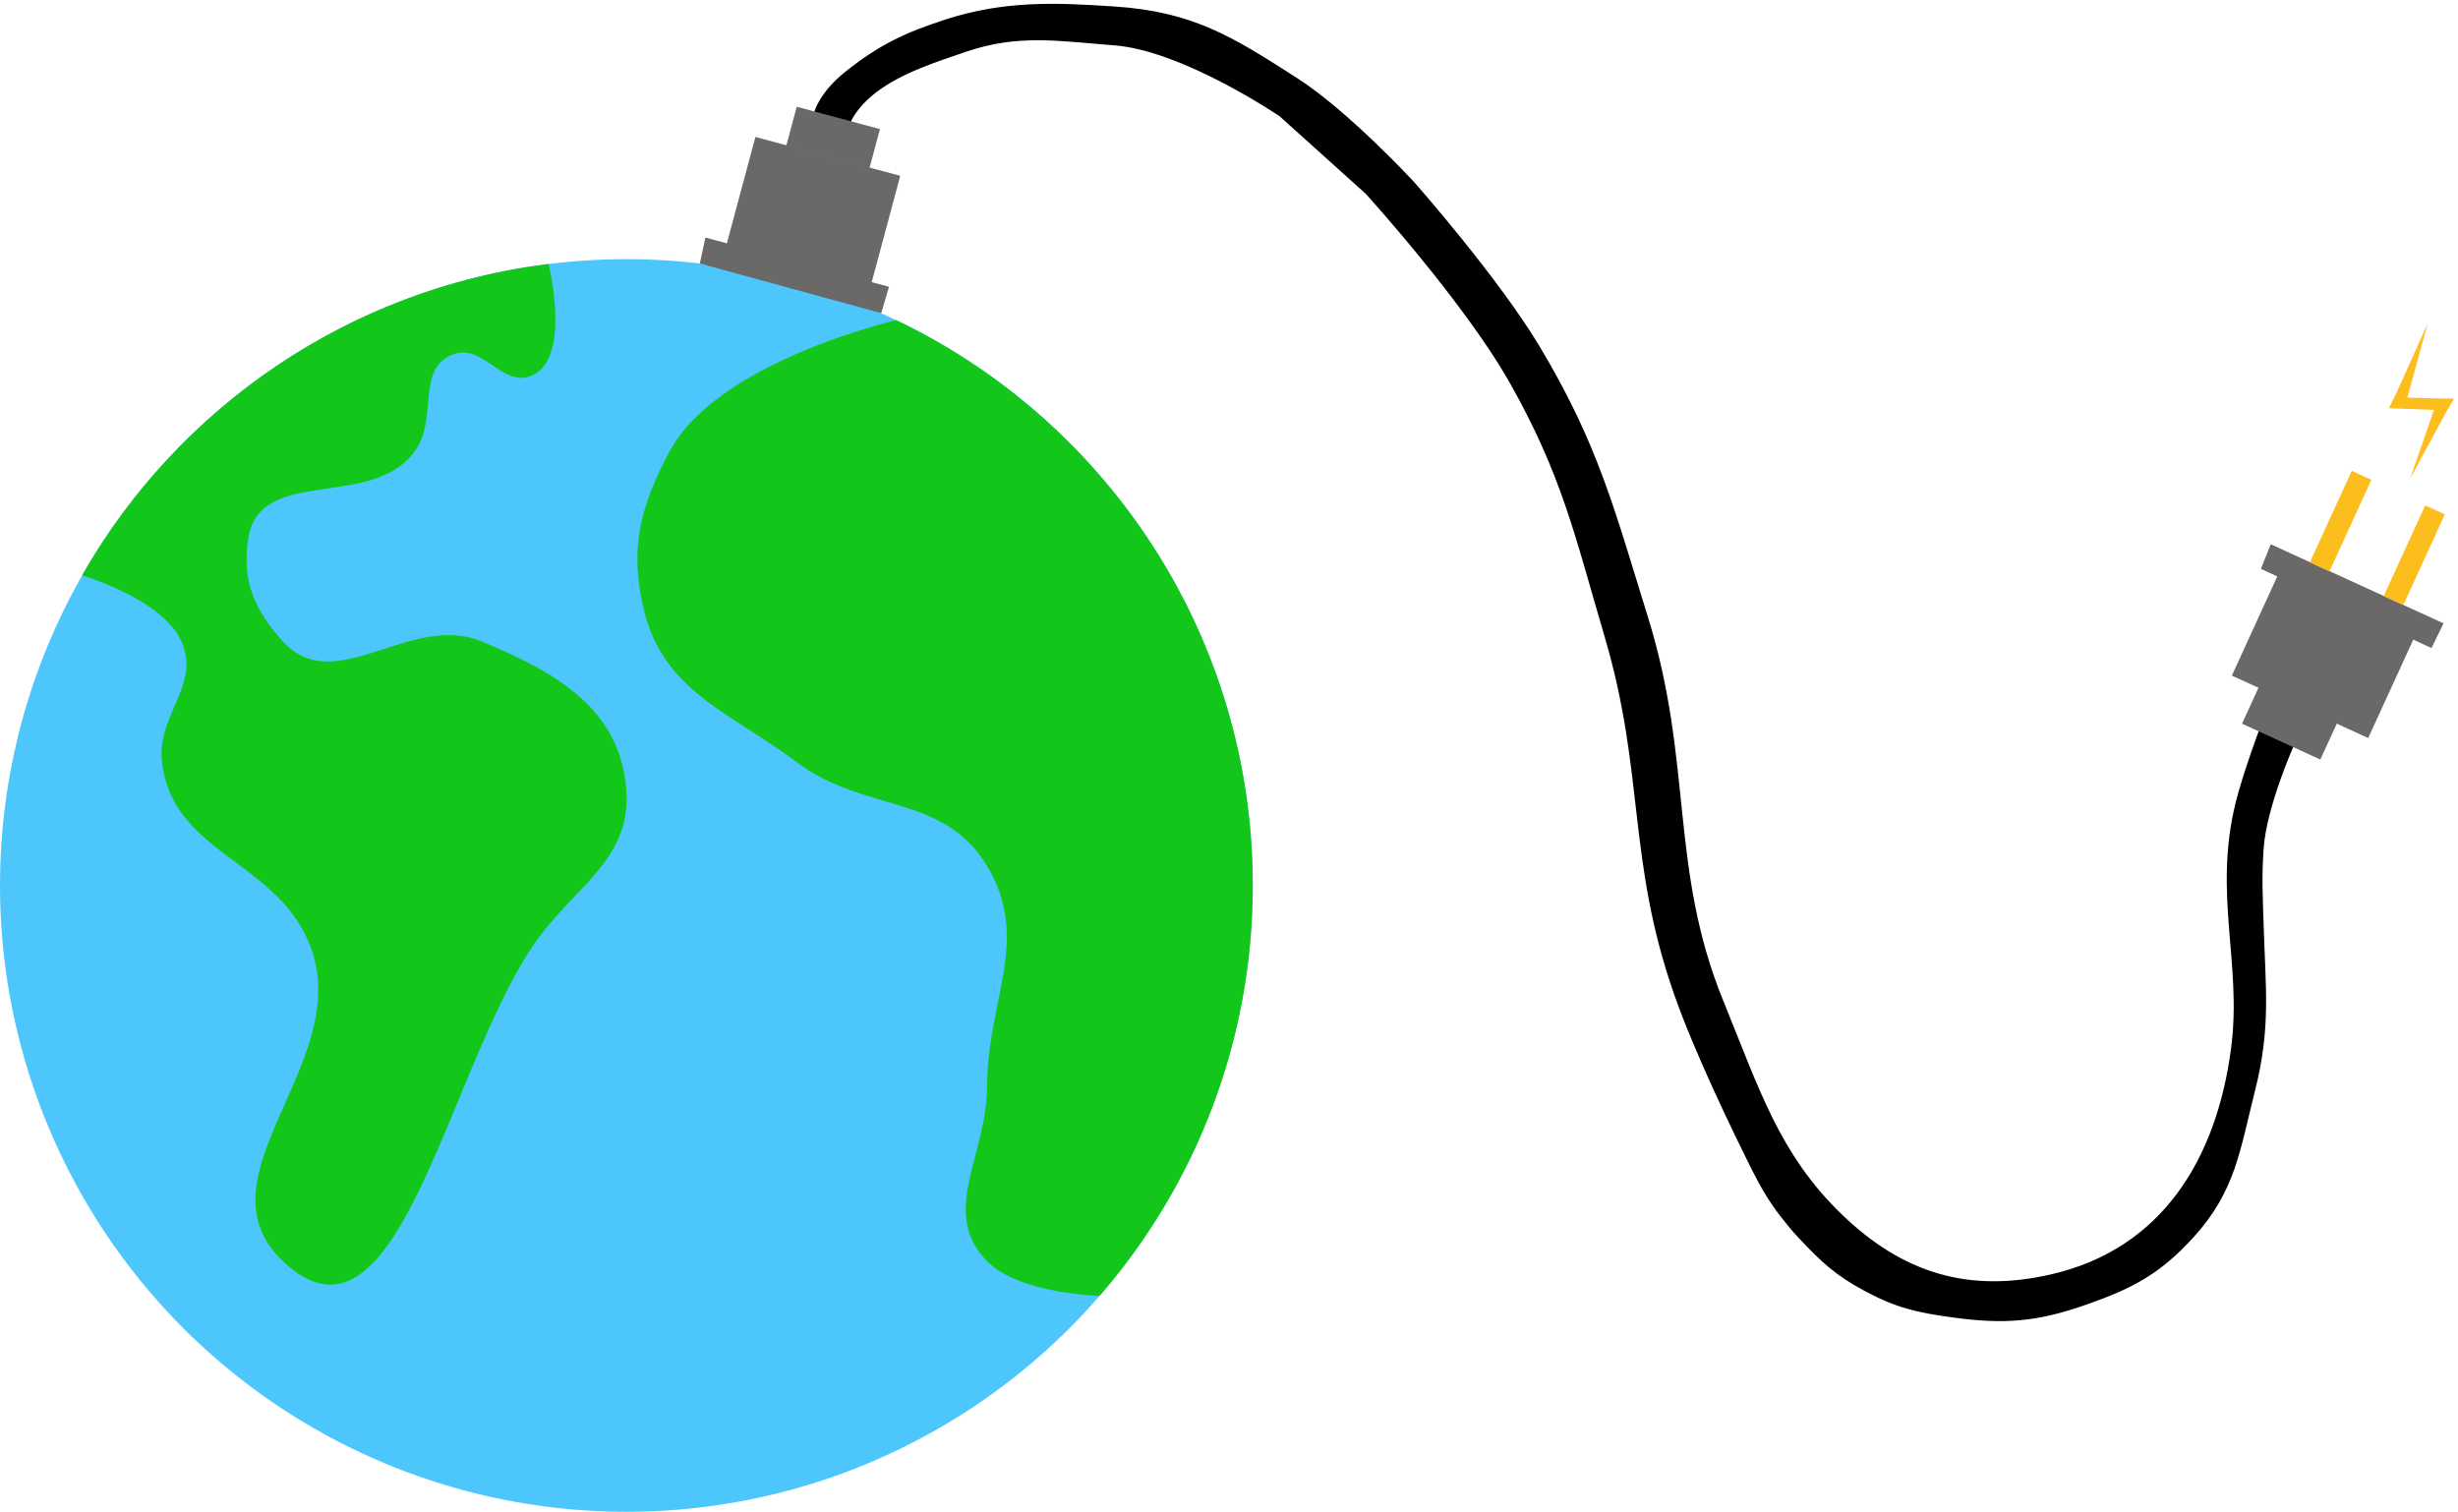 <svg width="569" height="350" viewBox="0 0 569 350" fill="none" xmlns="http://www.w3.org/2000/svg">
<circle cx="145" cy="205" r="145" fill="#4DC7FB"/>
<path d="M42.456 148.296C41.311 145.734 39.257 143.487 36.861 141.563C34.461 139.637 31.691 138.013 29.072 136.706C26.451 135.398 23.971 134.4 22.147 133.73C21.234 133.395 20.485 133.142 19.962 132.972C19.885 132.946 19.812 132.923 19.744 132.901C41.805 94.659 80.875 67.466 126.616 61.658C126.647 61.797 126.685 61.967 126.728 62.166C126.858 62.77 127.033 63.639 127.215 64.694C127.578 66.806 127.962 69.656 128.054 72.621C128.145 75.591 127.941 78.644 127.145 81.175C126.351 83.704 124.991 85.649 122.811 86.537C119.718 87.797 117.166 86.129 114.323 84.196C114.277 84.164 114.231 84.133 114.184 84.101C111.474 82.257 108.481 80.221 104.831 81.529C102.48 82.372 101.054 83.791 100.173 85.567C99.305 87.316 98.976 89.391 98.757 91.532C98.694 92.144 98.64 92.761 98.585 93.381C98.448 94.956 98.309 96.546 98.018 98.12C97.616 100.296 96.933 102.377 95.596 104.205C93.181 107.509 89.806 109.376 86.005 110.567C82.74 111.59 79.201 112.104 75.717 112.609C75.13 112.694 74.545 112.779 73.962 112.866C69.956 113.465 66.083 114.169 63.038 115.806C59.953 117.464 57.724 120.077 57.007 124.418C56.189 129.364 56.526 133.627 57.926 137.586C59.325 141.54 61.773 145.159 65.131 148.837C68.257 152.261 71.74 153.544 75.45 153.635C79.125 153.724 83.013 152.642 86.965 151.386C87.643 151.17 88.324 150.95 89.007 150.728C92.326 149.651 95.692 148.56 99.093 147.972C103.18 147.267 107.272 147.299 111.31 148.962C128.684 156.118 143.253 164.627 144.501 183.034C145.052 191.157 141.926 196.684 137.475 201.943C135.942 203.755 134.265 205.52 132.525 207.351C131.725 208.193 130.912 209.049 130.094 209.929C127.507 212.713 124.895 215.717 122.583 219.225C117.582 226.811 113.124 236.709 108.848 246.863C107.813 249.321 106.789 251.794 105.77 254.254C102.572 261.975 99.427 269.569 96.166 276.178C91.858 284.914 87.404 291.807 82.467 294.997C80.02 296.578 77.473 297.237 74.759 296.777C72.032 296.313 69.076 294.708 65.844 291.638C60.808 286.852 59.295 281.691 59.688 276.203C60.084 270.673 62.414 264.8 65.125 258.625C65.535 257.69 65.955 256.748 66.377 255.8C68.727 250.516 71.163 245.041 72.669 239.475C74.449 232.895 74.946 226.136 72.47 219.329C68.993 209.773 61.718 204.355 54.803 199.204C54.277 198.812 53.753 198.422 53.233 198.031C45.845 192.486 39.227 186.906 37.997 176.442C37.429 171.611 39.16 167.602 40.881 163.62C41.062 163.2 41.243 162.782 41.421 162.362C43.278 157.988 44.81 153.559 42.456 148.296ZM289.5 205C289.5 241.128 276.242 274.158 254.326 299.493C254.191 299.488 254.001 299.479 253.761 299.467C253.243 299.441 252.495 299.395 251.573 299.316C249.727 299.158 247.19 298.869 244.423 298.346C238.855 297.293 232.481 295.313 228.855 291.648C226.146 288.909 224.805 286.054 224.301 283.069C223.794 280.07 224.128 276.913 224.819 273.565C225.231 271.568 225.759 269.542 226.305 267.451C226.68 266.013 227.064 264.545 227.422 263.035C228.295 259.36 229 255.511 229 251.5C229 244.553 230.251 238.364 231.445 232.454C231.954 229.935 232.452 227.466 232.84 225.012C234.131 216.826 234.141 208.92 228.929 200.243C223.793 191.693 216.564 188.575 208.748 186.127C207.451 185.721 206.14 185.334 204.82 184.943C198.162 182.975 191.266 180.937 184.799 176.1C180.994 173.253 177.215 170.82 173.622 168.507L173.239 168.26C169.526 165.87 166.025 163.6 162.875 161.107C156.592 156.133 151.723 150.284 149.486 140.884C147.828 133.915 147.633 128.047 148.686 122.349C149.74 116.646 152.05 111.085 155.441 104.736C158.18 99.607 162.788 95.151 168.198 91.348C173.605 87.548 179.784 84.42 185.63 81.937C191.474 79.455 196.972 77.623 201.01 76.411C203.028 75.805 204.681 75.355 205.828 75.056C206.401 74.907 206.848 74.795 207.152 74.721C207.272 74.692 207.369 74.669 207.443 74.651C255.986 97.948 289.5 147.56 289.5 205Z" fill="#13C71A" stroke="#13C71A"/>
<path d="M163.295 55L205.794 66.394L204 72.5L162 61L163.295 55Z" fill="#6B6868"/>
<path d="M525.649 126L565.655 144.316L562.869 150.038L523.372 131.7L525.649 126Z" fill="#6B6868"/>
<rect x="174.866" y="31.709" width="34.715" height="26.513" transform="rotate(15.01 174.866 31.709)" fill="#6B6868"/>
<rect x="527.688" y="132.308" width="34.715" height="26.513" transform="rotate(24.604 527.688 132.308)" fill="#6B6868"/>
<path d="M196 17C190.161 21.645 189 26 189 26L196.5 28C196.5 28 197.792 24.62 202.5 21C208.384 16.476 216.474 13.893 223.5 11.5C235.75 7.328 245.097 9.018 258 10C274.02 11.219 296.5 26.5 296.5 26.5L316.5 44.5C316.5 44.5 339.393 69.688 350 88.5C362.078 109.92 365.06 123.909 372 147.5C381.262 178.984 377.166 199.021 388 230C392.794 243.708 401.755 262.135 406.262 271.12C408.068 274.721 410.136 278.173 412.609 281.353C413.858 282.958 415.256 284.672 416.5 286C421.817 291.675 425.138 294.842 432 298.5C439.196 302.336 443.921 303.393 452 304.5C464.05 306.152 471.529 305.542 483 301.5C493.678 297.737 499.894 294.387 507.5 286C517.025 275.497 518.018 266.245 521.5 252.5C525.207 237.865 523.961 229.09 523.5 214C523.291 207.144 523.044 203.344 523.5 196.5C524.149 186.758 530.5 172.5 530.5 172.5L523.5 169C523.5 169 519.669 179.225 518 186C512.816 207.049 519.5 223 517 242.5C513.642 268.694 500.73 289.551 475 295.5C455.711 299.96 440.242 295.251 426 281.5C411.5 267.5 406.848 252.478 398.5 232C385.862 201 391.507 176.828 381 143C373.202 117.895 369.5 103.057 356 80.5C346.413 64.482 327 42.5 327 42.5C327 42.5 311.876 26.115 300 18.5C285.166 8.987 276.147 3.214 258 2C243.924 1.058 232.424 0.66 219 5C209.61 8.035 203.722 10.857 196 17Z" fill="black" stroke="black"/>
<rect x="544.407" y="109" width="5" height="23.313" transform="rotate(24.6 544.407 109)" fill="#FCBE1D"/>
<rect x="561.407" y="117" width="5" height="23.082" transform="rotate(24.6 561.407 117)" fill="#FCBE1D"/>
<rect x="184.434" y="24.719" width="19.942" height="9.397" transform="rotate(15.01 184.434 24.719)" fill="#6B6868"/>
<rect x="522.912" y="159" width="19.942" height="9.397" transform="rotate(24.6 522.912 159)" fill="#6B6868"/>
<path d="M561.968 74.933L556.754 94.006L553.155 94.5L561.968 74.933Z" fill="#FCBE1D"/>
<path d="M566.139 95.006L553 94.506L554.502 91.506L566.139 95.006Z" fill="#FCBE1D"/>
<path d="M557.908 110.849L564.29 92.415L567.907 92.32L557.908 110.849Z" fill="#FCBE1D"/>
<path d="M555.627 92.006L568.062 92.331L566.379 95.155L555.627 92.006Z" fill="#FCBE1D"/>
</svg>
